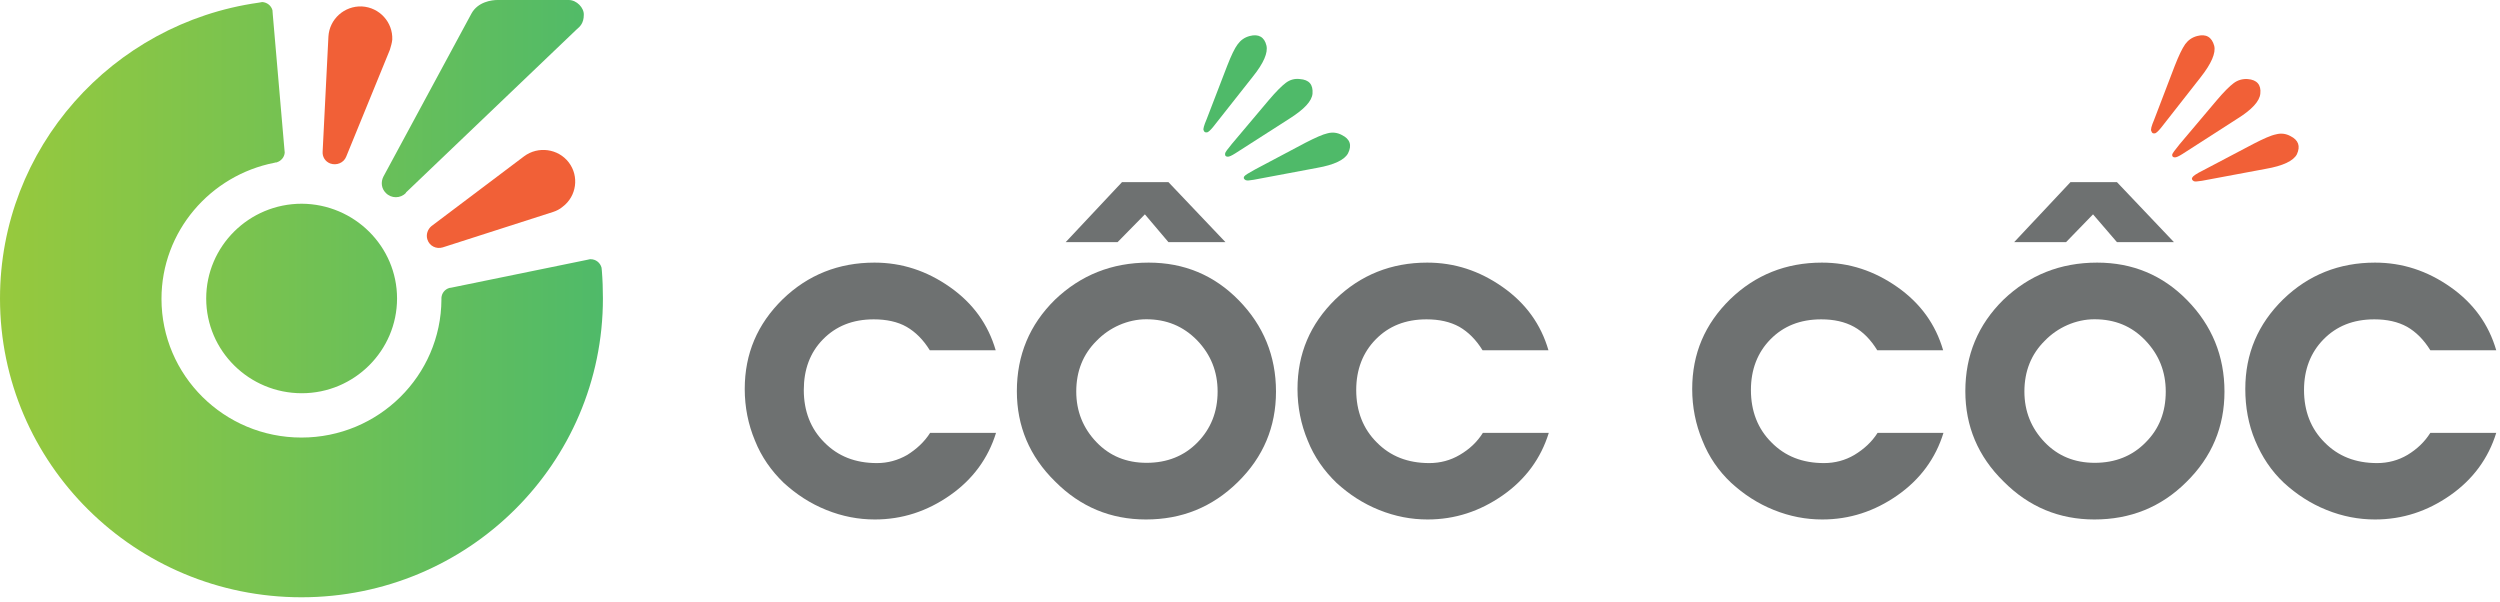 <svg width="133" height="32" viewBox="0 0 133 32" fill="none" xmlns="http://www.w3.org/2000/svg">
<path d="M20.742 2.647L18.417 8.336C18.29 8.66 17.908 8.822 17.563 8.696C17.291 8.588 17.145 8.336 17.164 8.066L17.472 1.944C17.527 1.008 18.326 0.306 19.252 0.342C20.197 0.396 20.905 1.188 20.869 2.106C20.851 2.286 20.796 2.467 20.742 2.647Z" fill="#F16037"/>
<path fill-rule="evenodd" clip-rule="evenodd" d="M26.463 0H30.259C30.676 0 31.076 0.414 31.058 0.792C31.058 1.238 30.843 1.423 30.697 1.548C30.69 1.554 30.683 1.56 30.676 1.566L21.595 10.244V10.262C21.305 10.568 20.814 10.568 20.523 10.262C20.287 10.028 20.251 9.686 20.396 9.398C20.396 9.398 24.737 1.35 25.082 0.72C25.427 0.09 26.172 0 26.463 0ZM32.075 15.879C32.075 24.664 24.901 31.775 16.037 31.775C7.192 31.775 0 24.664 0 15.879C0 7.867 5.975 1.242 13.749 0.144C13.783 0.135 13.817 0.131 13.849 0.127C13.886 0.122 13.92 0.117 13.949 0.108C14.203 0.126 14.421 0.288 14.494 0.54L14.512 0.774L15.129 7.921L15.147 8.119C15.129 8.371 14.948 8.569 14.711 8.641C14.675 8.641 14.639 8.641 14.602 8.659C11.188 9.325 8.591 12.314 8.591 15.897C8.591 19.965 11.915 23.278 16.037 23.278C20.142 23.278 23.466 19.983 23.484 15.933V15.915V15.879V15.843C23.502 15.591 23.666 15.393 23.902 15.32L24.011 15.303L31.221 13.826L31.385 13.79H31.421C31.693 13.79 31.929 13.97 32.002 14.24C32.002 14.265 32.006 14.29 32.01 14.317C32.015 14.348 32.02 14.382 32.02 14.42C32.057 14.87 32.075 15.374 32.075 15.879ZM21.123 15.879C21.123 18.651 18.852 20.92 16.055 20.92C13.258 20.92 10.97 18.669 10.97 15.879C10.97 13.106 13.24 10.838 16.055 10.838C18.852 10.856 21.123 13.106 21.123 15.879Z" fill="url(#paint0_linear_5670_10904)"/>
<path d="M29.441 11.27L23.557 13.16C23.212 13.268 22.848 13.088 22.739 12.746C22.649 12.476 22.758 12.188 22.957 12.026L27.879 8.317C28.624 7.759 29.696 7.903 30.259 8.641C30.822 9.38 30.676 10.442 29.932 11C29.786 11.126 29.605 11.216 29.441 11.27Z" fill="#F16037"/>
<path d="M49.483 23.027H52.989C52.571 24.383 51.754 25.503 50.536 26.353C49.32 27.202 47.994 27.636 46.541 27.636C45.669 27.636 44.815 27.474 43.961 27.13C43.108 26.787 42.363 26.299 41.691 25.684C41.037 25.051 40.51 24.31 40.165 23.442C39.802 22.575 39.62 21.653 39.62 20.695C39.62 18.815 40.292 17.242 41.636 15.923C42.98 14.621 44.615 13.971 46.522 13.971C47.975 13.971 49.301 14.405 50.536 15.272C51.772 16.14 52.571 17.261 52.971 18.634H49.465C49.12 18.074 48.702 17.658 48.23 17.387C47.758 17.116 47.158 16.989 46.486 16.989C45.36 16.989 44.47 17.351 43.78 18.056C43.089 18.761 42.762 19.665 42.762 20.749C42.762 21.87 43.126 22.81 43.852 23.533C44.579 24.274 45.505 24.636 46.65 24.636C47.231 24.636 47.758 24.491 48.266 24.202C48.757 23.894 49.174 23.515 49.483 23.027Z" fill="#6E7171"/>
<path d="M61.108 13.971C62.997 13.971 64.595 14.639 65.903 15.975C67.211 17.31 67.883 18.935 67.883 20.831C67.883 22.708 67.211 24.315 65.849 25.65C64.486 26.986 62.87 27.636 60.963 27.636C59.092 27.636 57.475 26.968 56.131 25.614C54.769 24.279 54.097 22.672 54.097 20.812C54.097 18.899 54.769 17.274 56.131 15.938C57.493 14.639 59.146 13.971 61.108 13.971ZM60.981 16.985C60.49 16.985 60 17.094 59.546 17.292C59.092 17.491 58.674 17.78 58.329 18.141C57.62 18.845 57.257 19.747 57.257 20.831C57.257 21.878 57.62 22.78 58.329 23.52C59.037 24.26 59.927 24.622 60.999 24.622C62.089 24.622 62.997 24.26 63.705 23.538C64.414 22.816 64.777 21.914 64.777 20.831C64.777 19.765 64.414 18.863 63.687 18.105C62.942 17.346 62.052 16.985 60.981 16.985Z" fill="#6E7171"/>
<path d="M56.694 12.882L59.691 9.689H62.161L65.195 12.882H62.161L60.908 11.403L59.455 12.882H56.694Z" fill="#6E7171"/>
<path d="M78.89 23.027H82.396C81.978 24.383 81.161 25.503 79.944 26.353C78.727 27.202 77.401 27.636 75.948 27.636C75.076 27.636 74.222 27.474 73.368 27.13C72.515 26.787 71.77 26.299 71.098 25.684C70.444 25.051 69.917 24.31 69.572 23.442C69.209 22.575 69.027 21.653 69.027 20.695C69.027 18.815 69.699 17.242 71.043 15.923C72.388 14.621 74.022 13.971 75.93 13.971C77.383 13.971 78.709 14.405 79.944 15.272C81.179 16.14 81.978 17.261 82.378 18.634H78.872C78.527 18.074 78.109 17.658 77.637 17.387C77.147 17.116 76.565 16.989 75.893 16.989C74.767 16.989 73.877 17.351 73.187 18.056C72.497 18.761 72.151 19.665 72.151 20.749C72.151 21.87 72.515 22.81 73.241 23.533C73.968 24.274 74.894 24.636 76.039 24.636C76.62 24.636 77.165 24.491 77.655 24.202C78.182 23.894 78.582 23.515 78.89 23.027Z" fill="#6E7171"/>
<path d="M99.888 23.027H103.393C102.976 24.383 102.158 25.503 100.941 26.353C99.724 27.202 98.398 27.636 96.945 27.636C96.073 27.636 95.22 27.474 94.366 27.13C93.512 26.787 92.768 26.299 92.096 25.684C91.424 25.051 90.915 24.31 90.57 23.442C90.207 22.575 90.025 21.653 90.025 20.695C90.025 18.815 90.697 17.242 92.041 15.923C93.385 14.621 95.02 13.971 96.927 13.971C98.38 13.971 99.706 14.405 100.941 15.272C102.176 16.14 102.976 17.261 103.375 18.634H99.87C99.525 18.074 99.125 17.658 98.635 17.387C98.144 17.116 97.563 16.989 96.891 16.989C95.765 16.989 94.875 17.351 94.184 18.056C93.494 18.761 93.149 19.665 93.149 20.749C93.149 21.87 93.512 22.81 94.239 23.533C94.965 24.274 95.892 24.636 97.036 24.636C97.617 24.636 98.162 24.491 98.653 24.202C99.161 23.894 99.579 23.515 99.888 23.027Z" fill="#6E7171"/>
<path d="M111.567 13.971C113.456 13.971 115.054 14.639 116.362 15.975C117.67 17.31 118.342 18.935 118.342 20.831C118.342 22.708 117.67 24.315 116.308 25.65C114.964 26.986 113.329 27.636 111.422 27.636C109.551 27.636 107.934 26.968 106.59 25.614C105.228 24.279 104.556 22.672 104.556 20.812C104.556 18.899 105.228 17.274 106.59 15.938C107.952 14.639 109.605 13.971 111.567 13.971ZM111.422 16.985C110.931 16.985 110.441 17.094 109.987 17.292C109.533 17.491 109.115 17.78 108.77 18.141C108.061 18.845 107.698 19.747 107.698 20.831C107.698 21.878 108.061 22.78 108.77 23.52C109.478 24.26 110.368 24.622 111.44 24.622C112.53 24.622 113.438 24.26 114.146 23.538C114.873 22.816 115.218 21.914 115.218 20.831C115.218 19.765 114.855 18.863 114.128 18.105C113.401 17.346 112.511 16.985 111.422 16.985Z" fill="#6E7171"/>
<path d="M107.153 12.882L110.15 9.689H112.621L115.654 12.882H112.621L111.349 11.403L109.914 12.882H107.153Z" fill="#6E7171"/>
<path d="M129.294 23.027H132.8C132.382 24.383 131.565 25.503 130.348 26.353C129.131 27.202 127.805 27.636 126.352 27.636C125.48 27.636 124.626 27.474 123.773 27.13C122.919 26.787 122.174 26.299 121.502 25.684C120.83 25.051 120.34 24.31 119.976 23.442C119.613 22.575 119.45 21.653 119.45 20.695C119.45 18.815 120.122 17.242 121.466 15.923C122.81 14.621 124.445 13.971 126.352 13.971C127.805 13.971 129.131 14.405 130.366 15.272C131.601 16.14 132.4 17.261 132.8 18.634H129.294C128.949 18.074 128.532 17.658 128.059 17.387C127.569 17.116 126.988 16.989 126.316 16.989C125.189 16.989 124.299 17.351 123.609 18.056C122.919 18.761 122.574 19.665 122.574 20.749C122.574 21.87 122.937 22.81 123.664 23.533C124.39 24.274 125.317 24.636 126.461 24.636C127.042 24.636 127.587 24.491 128.077 24.202C128.586 23.894 128.986 23.515 129.294 23.027Z" fill="#6E7171"/>
<path d="M64.196 6.335L65.286 3.503C65.504 2.944 65.685 2.565 65.849 2.349C66.012 2.132 66.212 1.988 66.484 1.916C66.957 1.79 67.266 1.97 67.374 2.421C67.465 2.8 67.229 3.359 66.648 4.08L64.541 6.75C64.396 6.93 64.287 7.02 64.232 7.038C64.123 7.056 64.069 7.038 64.032 6.93C63.996 6.876 64.05 6.678 64.196 6.335Z" fill="#4FBA69"/>
<path d="M65.54 7.651L67.501 5.325C67.883 4.874 68.192 4.567 68.409 4.405C68.627 4.242 68.882 4.17 69.154 4.206C69.645 4.242 69.862 4.495 69.826 4.982C69.79 5.379 69.39 5.812 68.591 6.317L65.721 8.156C65.521 8.283 65.394 8.337 65.322 8.337C65.213 8.337 65.158 8.283 65.176 8.174C65.176 8.102 65.303 7.94 65.54 7.651Z" fill="#4FBA69"/>
<path d="M66.757 9.022L69.445 7.597C69.972 7.327 70.371 7.147 70.626 7.092C70.898 7.02 71.152 7.056 71.388 7.183C71.824 7.399 71.933 7.724 71.715 8.157C71.534 8.499 70.989 8.77 70.062 8.932L66.702 9.563C66.484 9.6 66.339 9.618 66.266 9.582C66.175 9.527 66.139 9.473 66.194 9.383C66.248 9.311 66.43 9.203 66.757 9.022Z" fill="#4FBA69"/>
<path d="M114.6 6.371L115.69 3.521C115.908 2.962 116.09 2.583 116.253 2.349C116.416 2.132 116.616 1.988 116.889 1.916C117.361 1.789 117.67 1.97 117.797 2.439C117.888 2.817 117.652 3.377 117.07 4.116L114.963 6.804C114.818 6.984 114.709 7.074 114.655 7.092C114.546 7.11 114.491 7.092 114.455 6.984C114.4 6.912 114.455 6.713 114.6 6.371Z" fill="#F16037"/>
<path d="M115.944 7.687L117.924 5.343C118.305 4.892 118.614 4.585 118.832 4.423C119.05 4.26 119.304 4.188 119.577 4.206C120.067 4.242 120.303 4.513 120.249 4.982C120.212 5.379 119.813 5.83 118.995 6.335L116.107 8.192C115.908 8.319 115.78 8.373 115.708 8.373C115.599 8.373 115.544 8.319 115.563 8.21C115.581 8.156 115.708 7.976 115.944 7.687Z" fill="#F16037"/>
<path d="M117.179 9.077L119.886 7.652C120.413 7.381 120.812 7.201 121.085 7.147C121.357 7.074 121.611 7.111 121.847 7.237C122.283 7.453 122.392 7.778 122.193 8.211C122.011 8.554 121.466 8.824 120.522 8.986L117.143 9.618C116.907 9.654 116.762 9.672 116.707 9.636C116.616 9.582 116.58 9.509 116.634 9.437C116.671 9.365 116.852 9.239 117.179 9.077Z" fill="#F16037"/>
<defs>
<linearGradient id="paint0_linear_5670_10904" x1="0" y1="19.418" x2="32.075" y2="19.418" gradientUnits="userSpaceOnUse">
<stop stop-color="#97C93D"/>
<stop offset="1" stop-color="#4FBA69"/>
</linearGradient>
</defs>
</svg>

